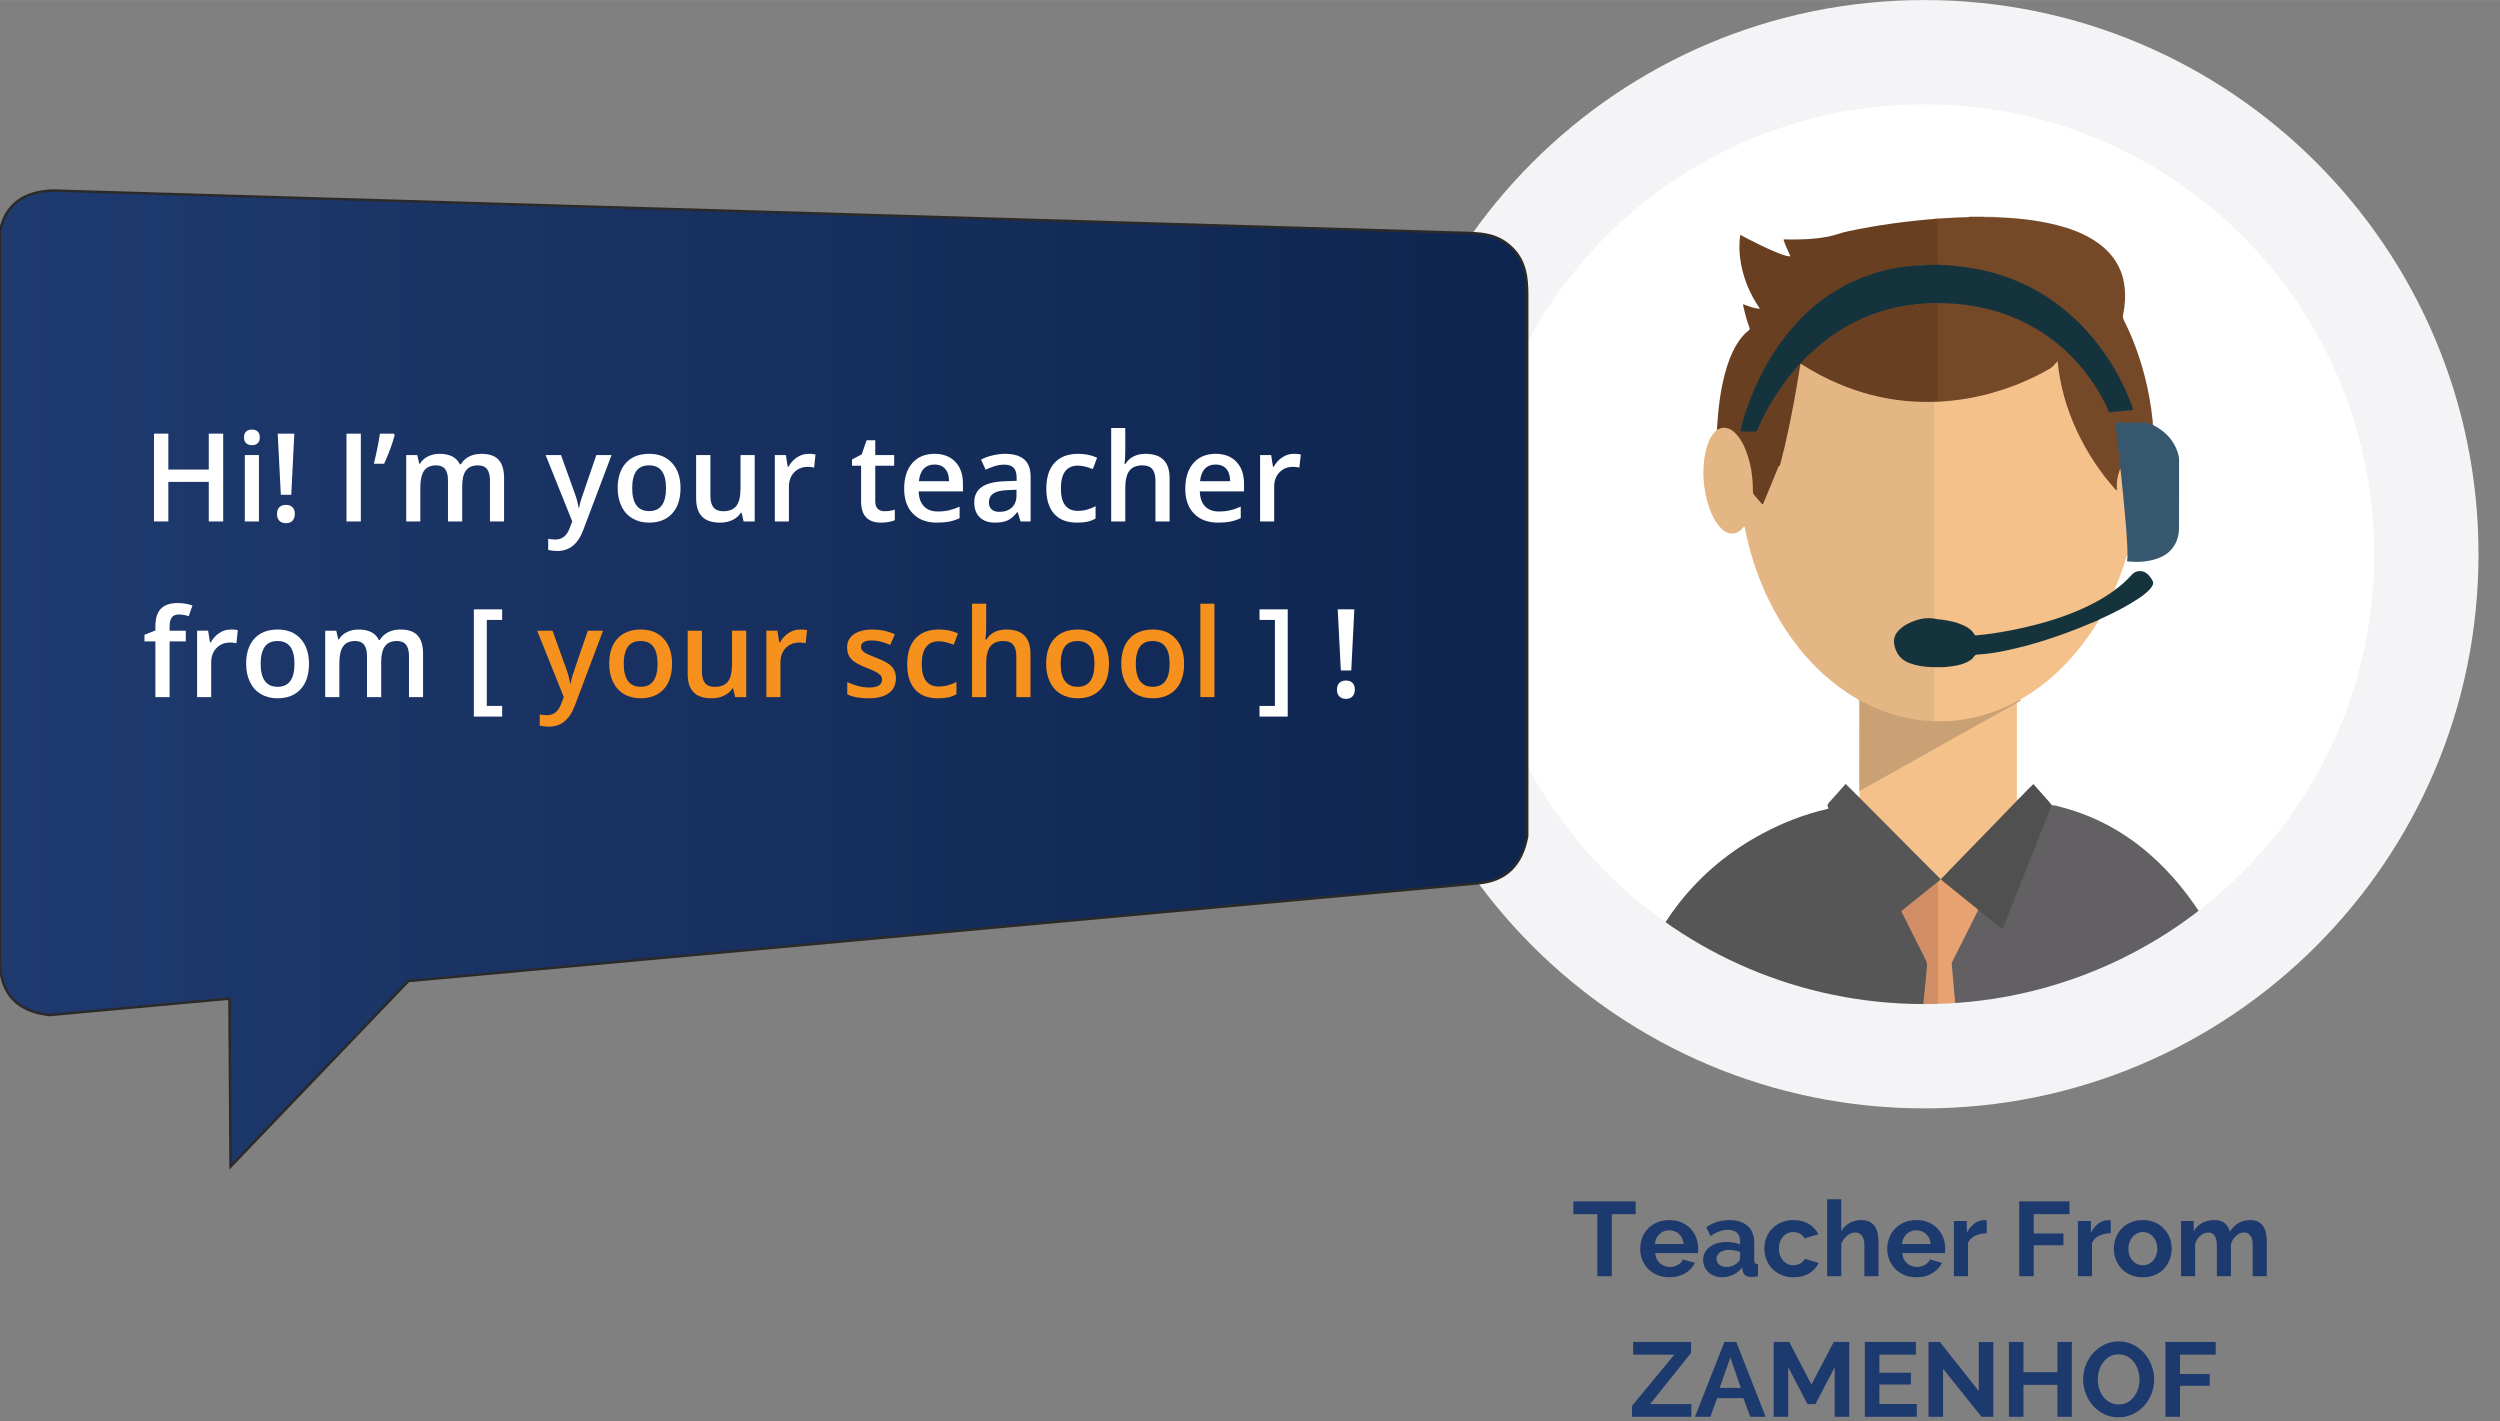 <svg xmlns="http://www.w3.org/2000/svg" width="570" height="324" viewBox="0 0 57000 32398" id="svg255" clip-rule="evenodd" fill-rule="evenodd" image-rendering="optimizeQuality" shape-rendering="geometricPrecision" text-rendering="geometricPrecision"><rect x="0" y="0" width="57000" height="32398" fill="#808080" stroke="none"/><defs id="defs14"><style id="style2">.str0{stroke:#2b2a29;stroke-width:57;stroke-miterlimit:22.926}.fil14{fill:#15333d}.fil10{fill:#693f21}.fil11{fill:#f4c18a}.fil0,.fil1,.fil22{fill:#1d3a6e;fill-rule:nonzero}.fil1,.fil22{fill:#f6911d}.fil22{fill:#fff}</style><linearGradient id="id0" gradientUnits="userSpaceOnUse" y1="15470" x2="34820" y2="15470"><stop offset="0" id="stop4" stop-color="#1f3a6f"/><stop offset="1" id="stop6" stop-color="#0e254f"/></linearGradient><linearGradient id="id1" gradientUnits="userSpaceOnUse" x1="80180" y1="15489" x2="115000" y2="15489"><stop offset="0" id="stop9" stop-color="#f7921e"/><stop offset="1" id="stop11" stop-color="#ce7a1a"/></linearGradient></defs><path class="fil0" id="polygon17" fill="#1d3a6e" fill-rule="nonzero" d="M36750 29097h-332v-1415h-545v-291h1420v291h-543z"/><path class="fil0" d="M38060 29121c-101 0-193-17-274-51-82-35-152-82-209-141-58-59-103-128-134-207-31-78-47-160-47-247 0-90 15-174 46-254 30-79 74-149 132-209s128-107 210-143c83-35 175-52 278-52 102 0 194 17 275 52 81 36 150 83 207 142s100 128 129 207c30 78 45 160 45 245 0 21 0 41-1 60s-3 35-6 48h-974c5 50 17 94 37 132 19 39 44 72 74 99s65 48 103 62c39 15 79 22 121 22 64 0 124-16 181-47s96-72 117-124l276 77c-47 96-121 175-222 237-102 62-224 92-364 92zm326-759c-8-94-43-170-104-227-62-57-137-85-225-85-43 0-84 7-121 22-38 16-71 37-100 64s-52 60-71 99c-18 38-29 81-32 127z" id="path19" fill="#1d3a6e" fill-rule="nonzero"/><path class="fil0" d="M39261 29121c-61 0-118-10-171-30-52-20-98-48-137-84-38-36-68-78-90-126-21-48-32-101-32-159 0-59 13-114 40-164 26-51 63-93 110-129 47-35 104-63 169-83 66-20 138-30 217-30 56 0 111 5 164 15 54 9 102 23 143 41v-72c0-84-23-148-71-193-47-45-117-67-210-67-67 0-133 12-197 36s-130 59-197 106l-98-204c161-108 336-161 523-161 181 0 322 44 422 133s150 217 150 386v391c0 34 7 58 20 72 12 15 35 23 67 24v274c-31 7-59 11-85 14-27 2-50 3-69 3-61-1-107-15-139-42-32-26-52-62-60-107l-8-69c-56 73-124 129-204 168-80 38-166 57-257 57zm91-235c55 0 106-10 155-29s87-45 115-77c35-27 52-58 52-91v-144c-38-15-80-26-125-35-44-9-88-13-129-13-84 0-152 18-205 56-52 38-79 85-79 143 0 55 21 100 63 136 41 36 92 54 153 54z" id="path21" fill="#1d3a6e" fill-rule="nonzero"/><path class="fil0" d="M40227 28468c0-88 15-172 46-250 30-79 74-148 132-207s127-106 209-142c82-35 174-52 276-52 138 0 255 29 352 88 97 60 170 137 218 234l-315 96c-27-47-63-82-108-107s-95-38-149-38c-47 0-90 10-130 28-40 19-75 44-104 77-30 33-53 73-70 119s-25 98-25 154 8 107 26 154c18 46 41 86 71 120 30 33 65 59 105 78 40 18 82 27 127 27 58 0 111-14 160-43s83-64 102-105l315 96c-44 96-115 174-214 235-100 61-219 91-358 91-103 0-195-17-277-52-81-36-151-83-209-143-57-61-102-130-133-210-31-79-47-162-47-248z" id="path23" fill="#1d3a6e" fill-rule="nonzero"/><path class="fil0" d="M42830 29097h-322v-706c0-99-19-173-56-220s-89-71-156-71c-29 0-59 7-91 19-32 13-63 31-91 54-29 24-56 51-80 83s-41 68-53 106v735h-322v-1754h322v728c47-81 110-144 189-188s167-66 263-66c82 0 148 14 200 42 51 28 91 65 120 111 29 47 49 100 60 159s17 120 17 183z" id="path25" fill="#1d3a6e" fill-rule="nonzero"/><path class="fil0" d="M43692 29121c-101 0-192-17-274-51-81-35-151-82-209-141-57-59-102-128-133-207-31-78-47-160-47-247 0-90 15-174 46-254 30-79 74-149 132-209s128-107 210-143c83-35 175-52 278-52 102 0 194 17 275 52 81 36 150 83 207 142 56 59 100 128 129 207 30 78 45 160 45 245 0 21-1 41-1 60-1 19-3 35-6 48h-974c5 50 17 94 36 132 20 39 44 72 75 99 30 27 65 48 103 62 39 15 79 22 120 22 64 0 125-16 182-47s95-72 116-124l277 77c-47 96-121 175-223 237-101 62-223 92-364 92zm327-759c-8-94-43-170-104-227-62-57-137-85-225-85-43 0-84 7-121 22-38 16-71 37-100 64s-53 60-71 99c-18 38-29 81-32 127z" id="path27" fill="#1d3a6e" fill-rule="nonzero"/><path class="fil0" d="M45298 28117c-98 2-185 20-262 56s-133 91-166 163v761h-322v-1259h295v269c44-86 100-156 170-209s143-79 220-79c17 0 31 0 39 1 9 1 18 2 26 4z" id="path29" fill="#1d3a6e" fill-rule="nonzero"/><path class="fil0" id="polygon31" fill="#1d3a6e" fill-rule="nonzero" d="M46038 29097v-1706h1146v291h-815v440h678v269h-678v706z"/><path class="fil0" d="M48126 28117c-98 2-185 20-262 56s-132 91-166 163v761h-322v-1259h296v269c43-86 100-156 169-209 70-53 143-79 220-79 18 0 31 0 40 1s17 2 25 4z" id="path33" fill="#1d3a6e" fill-rule="nonzero"/><path class="fil0" d="M48857 29121c-103 0-195-17-277-52-81-36-151-83-208-143-56-61-100-130-131-208-30-79-45-161-45-248 0-88 15-171 45-250 31-78 75-148 131-208 57-60 127-107 208-143 82-35 174-52 277-52 102 0 194 17 275 52 81 36 150 83 206 143 57 60 101 130 131 208 31 79 46 162 46 250 0 87-15 169-46 248-30 78-73 147-129 208-56 60-125 107-207 143-82 35-174 52-276 52zm-330-651c0 56 9 107 26 153 16 45 40 85 69 119 30 33 65 59 105 78 40 18 83 27 130 27 46 0 89-9 129-27 40-19 75-45 105-78 30-34 53-74 70-120 16-47 25-98 25-154 0-55-9-105-25-152-17-46-40-86-70-120-30-33-65-59-105-78-40-18-83-28-129-28-47 0-90 10-130 29-40 20-75 46-105 80-29 33-53 73-69 120-17 46-26 97-26 151z" id="path35" fill="#1d3a6e" fill-rule="nonzero"/><path class="fil0" d="M51683 29097h-322v-706c0-101-18-175-53-221-35-47-83-70-144-70-63 0-122 25-178 73-56 49-96 113-120 191v733h-322v-706c0-101-18-175-52-221-34-47-82-70-143-70-62 0-122 24-179 72s-97 112-121 190v735h-322v-1259h290v233c47-81 110-144 191-188s174-66 278-66c106 0 187 25 244 76 57 52 94 115 112 190 51-86 116-152 194-198 79-46 169-68 269-68 77 0 141 14 190 43 50 29 88 66 116 113 27 46 46 99 56 158 11 60 16 120 16 181z" id="path37" fill="#1d3a6e" fill-rule="nonzero"/><path class="fil0" id="polygon39" fill="#1d3a6e" fill-rule="nonzero" d="M37210 32052l964-1166h-938v-291h1320v250l-933 1166h940v291h-1353z"/><path class="fil0" d="M38645 32302l672-1707h270l670 1707h-351l-156-426h-598l-156 426zm807-1349l-245 690h483z" id="path41" fill="#1d3a6e" fill-rule="nonzero"/><path class="fil0" id="polygon43" fill="#1d3a6e" fill-rule="nonzero" d="M41810 30595h353v1707h-332v-1130l-440 841h-180l-440-841v1130h-331v-1707h355l505 971z"/><path class="fil0" id="polygon45" fill="#1d3a6e" fill-rule="nonzero" d="M42850 31566v445h853v291h-1185v-1707h1164v291h-832v411h719v269z"/><path class="fil0" id="polygon47" fill="#1d3a6e" fill-rule="nonzero" d="M44302 31208v1094h-332v-1707h257l889 1120v-1117h332v1704h-269z"/><path class="fil0" id="polygon49" fill="#1d3a6e" fill-rule="nonzero" d="M46909 31285v-690h329v1707h-329v-729h-774v729h-332v-1707h332v690z"/><path class="fil0" d="M48303 32314c-120 0-230-25-330-74-99-49-184-113-255-194-72-81-127-174-165-278-39-104-58-211-58-320 0-113 21-222 62-326 40-104 97-197 170-277s159-143 258-191c100-47 208-71 325-71 120 0 230 26 329 76 99 51 184 117 255 198 70 82 125 175 163 279 39 104 58 210 58 317 0 114-20 223-61 326s-98 195-170 274-158 142-257 190c-99 47-207 71-324 71zm-474-866c0 74 11 145 33 214 21 69 53 130 93 183 41 53 91 95 151 127 59 32 126 48 201 48 77 0 145-16 204-49 58-33 107-76 147-131 40-54 71-116 92-184 20-68 31-137 31-208 0-73-11-144-34-213-22-69-54-130-95-183-40-53-90-95-149-126-58-31-124-47-198-47-77 0-144 16-203 49-58 33-108 76-149 130s-72 115-92 183c-21 68-32 137-32 207z" id="path51" fill="#1d3a6e" fill-rule="nonzero"/><path class="fil0" id="polygon53" fill="#1d3a6e" fill-rule="nonzero" d="M49372 32302v-1707h1146v291h-814v440h677v269h-677v707z"/><circle class="str0" cx="43875" cy="12635" r="10495" id="circle101" fill="#fff" stroke="#2b2a29" stroke-width="57" stroke-miterlimit="22.926"/><g id="g139"><path d="M37283 22461c230-677 556-1304 998-1869 523-666 1163-1194 1910-1591 466-249 954-438 1469-557 9-2 18-6 21-7 12-9 8-15 5-19-32-48-19-83 19-125 116-125 228-254 341-382 10-12 21-22 36-38 104 103 206 205 309 307 28 6 47 25 66 44 243 243 491 482 728 731 334 350 683 685 1021 1030 16 17 35 31 44 53 2 45-40 54-62 80-248 199-495 400-745 598-75 60-75 60-32 144 162 324 320 651 489 972 48 93 56 182 45 281-22 191-39 381-56 572-16 172-33 343-50 515-13 137-24 275-41 412-2 19-1 38-16 54-4015-433-6199 730-6499-1205z" id="path105" fill="#565656"/><path d="M46778 18354c96 10 188 38 280 64 733 200 1381 558 1953 1056 508 443 923 963 1274 1537 1025 3410-1227 1993-5638 2655-16-18-15-39-17-60-18-197-36-393-54-590-16-183-32-366-49-549-15-147-26-294-42-441-4-40-1-76 17-112 187-374 374-748 562-1122 8-17 16-35 34-45 31-9 50 11 71 27 143 116 286 233 429 348 56 44 56 44 83-25 188-476 377-952 564-1429 164-415 329-831 493-1246 10-25 16-52 40-68z" id="path107" fill="#626062"/><path d="M45466 4950c475 15 946 60 1408 175 297 74 583 176 845 337 177 109 333 241 458 407 148 196 233 417 262 660 26 218 13 433-33 647-9 43-5 79 16 119 208 408 361 838 477 1280 86 331 145 667 181 1007 4 32 3 65 5 97-21 25-43 7-61-1-54-25-110-31-168-31-177 2-354 1-530 1-73 0-75 2-67 76 34 297 67 595 99 892 3 22 4 42 0 63-52 144-87 290-79 445 2 22 7 52-19 60-25 8-42-16-57-33-120-135-233-275-337-422-326-459-585-951-759-1487-94-291-162-588-195-892-3-23-7-46-12-68-7-6-12-2-15 3-64 97-164 148-262 201-501 271-1031 466-1589 581-231 48-464 84-701 96-47 2-95 16-143 9-14-3-28-5-32-22 12-82 9-165 9-247V7032c0-35-3-69 6-103 14-39 48-32 77-32 214-2 426 19 636 49 468 67 914 203 1334 419 295 152 566 339 815 558 338 299 619 644 848 1033 70 121 138 243 189 374 18 47 46 58 94 51 129-17 259-29 388-42 58-5 65-12 45-68-80-230-180-453-295-668-159-297-345-576-556-839-372-460-812-841-1329-1130-525-292-1088-467-1684-538-148-18-297-34-447-35-40-1-85 3-114-39-7-74-18-148-18-223v-678c0-86 0-86-81-111-7-2-13-6-18-13 65-17 132-14 198-18 201-14 401-26 601-29 15-1 31 3 44-9h311c64 13 129 2 193 6 21 1 42-3 62 3z" id="path109" fill="#754928"/><path d="M45106 20750c-51 85-91 177-136 265-149 295-296 590-445 884-23 45-33 88-21 138 10 46 8 95 13 143 16 146 25 293 39 440 13 145 29 289 42 434 10 106 17 213 27 320 6 78 14 156 21 234 2 19 1 38 1 58h-461c-26-32-19-70-19-106v-1819-1531c0-36-2-73 18-106 9-15 25-21 37-33 11-9 25-17 22-35 5-3 10-3 15 0 127 112 262 214 392 320 143 117 286 233 429 348 14 12 34 21 26 46z" id="path111" fill="#e8a170"/><path d="M44185 20104c0 1166 0 2332 1 3498v64h-404c2-110 18-218 28-326 6-55 9-110 16-165 17-139 25-278 38-417 14-139 30-277 43-416 10-100 11-203 28-302 11-65-8-114-35-168-178-353-355-706-532-1058-19-37-18-43 14-68 176-141 353-282 529-424 91-73 180-149 274-218z" id="path113" fill="#d18e66"/><path d="M45466 4950c-78 8-156-1-235 0-6 0-13-6-20-9h254c0 3 1 6 1 9z" id="path115" fill="#b8a190"/><path d="M44163 9157c11 1 23 2 34 3-2 5 0 13-7 14-75 14-67 70-67 124 1 1559 1 3117 1 4675 0 39 3 77-7 115-14 32-42 26-69 24-279-18-523 74-731 255-125 110-148 277-84 434 74 184 215 283 400 332 141 38 285 61 432 59 75-1 150-2 224 1 21 1 53-13 57 27-38 28-82 16-123 17-99 2-100 1-100 98v1005c0 33 4 66-11 96-33 33-75 22-114 20-530-37-1031-175-1502-421-7-3-14-7-21-10-57-28-58-28-58 37v1859c0 32 3 65-6 97-3 7-7 12-13 16-16-21-9-45-9-67 0-647-1-1294 1-1941 0-48-13-75-56-99-277-160-532-350-769-565-265-241-500-508-709-799-205-284-383-584-535-899-183-379-328-773-435-1180-39-150-76-300-104-453-2-9-6-18-12-33-20 22-37 40-54 59-137 150-308 137-448 13-99-88-168-199-225-318-94-197-147-406-179-621-24-162-32-325-23-488 11-203 43-404 125-592 31-71 69-139 125-192 30-29 51-60 57-101 19 12 36 6 55-1 127-43 238-13 336 74 104 92 181 205 237 330 121 267 185 548 197 841 3 69 13 138 12 207-1 15 0 32 9 44 50 71 110 134 167 199 19 21 34 6 42-15 19-46 39-92 58-138 81-199 154-402 248-595 146-303 187-631 259-952 103-457 180-919 255-1382 4-24 7-49 20-71 4-6 9-9 15-11 28-3 47 16 67 29 511 319 1057 555 1643 694 256 62 515 100 778 123 125 11 250-1 373 18 59 10 118-15 178-9 23 1 47-4 66 14z" id="path117" fill="#e4b683"/><path class="fil10" d="M41051 8294c-100 627-213 1253-356 1872-32 135-67 268-101 402-6 23-7 49-36 61-14 6-15 26-21 40l-315 765c-9 22-16 44-30 62-20 3-26-14-36-25-55-63-110-128-166-191-21-24-24-49-24-79 0-319-42-631-159-929-60-153-136-297-258-412-59-56-126-98-211-106-66-7-125 11-180 43-12-12-3-27-10-39 25-410 71-818 174-1217 62-238 143-469 270-682 75-124 163-238 278-327 29-22 26-40 15-68-61-161-103-329-140-497-2-10-7-19 2-30 119 42 237 96 379 101-174-253-301-517-380-804-80-287-110-577-70-875 28 4 45 17 63 27 260 136 521 269 794 379 65 27 132 51 201 68 26 7 52 11 87 10-53-130-117-249-157-378 18-13 35-7 51-7 231 5 461 1 690-23 174-18 346-48 512-104 159-53 324-81 487-113 335-65 673-116 1012-158 184-23 369-40 554-59 29-3 58-3 87-4 28 1 57 2 86 2 22 0 31 10 31 31v41c0 243 1 487 0 730-1 79 19 156 12 235-19 18-43 15-66 14-132-7-265 6-396 14-294 19-583 66-867 144-472 131-905 340-1297 633-245 183-467 390-669 621-337 387-602 819-819 1282-143 304-257 620-345 945-5 21-10 41-15 62-15 69-13 72 57 72 73 0 146-1 219 1 39 1 62-13 79-51 213-505 505-960 863-1374 22-26 42-55 68-78 15-13 28-33 53-27z" id="path119" fill="#693f21"/><path class="fil11" d="M44254 20036h-5-5c-18-9-29-25-43-38-315-316-631-632-946-949-289-289-576-579-864-869 16-48 5-97 7-146l2-4c49-58 121-81 183-117 506-285 1013-569 1520-852 541-303 1081-605 1621-909 68-38 138-75 206-114 16-9 33-21 54-12v2225c5 20-9 32-21 44-49 48-92 103-141 151-185 181-359 372-542 555-169 170-336 342-500 516-153 162-318 311-462 480-16 18-30 47-64 39z" id="path121" fill="#f4c18a"/><path class="fil11" d="M44105 14100V9236v-35c0-22 10-30 31-31s43 7 61-10c231-16 462-40 690-81 417-75 820-195 1211-358 221-93 436-199 643-320 41-24 73-56 103-91 20-23 40-46 69-79 55 561 203 1085 437 1585 233 500 531 958 909 1373 10-29 6-50 5-69-6-140 18-275 67-406 4-9 6-18 14-24 44 47 32 109 38 164 38 370 75 740 104 1111 17 200 30 401 37 602 1 28 6 58-19 81-20 23-22 53-31 80-74 238-158 472-258 700-4 9-5 19-8 28-2 37-35 48-59 64-246 172-512 309-789 425-524 220-1071 362-1630 462-217 39-435 72-655 93-31 2-56-2-73-32-60-103-159-158-262-206-181-83-375-109-570-133-24-3-50-3-65-29z" id="path123" fill="#f4c18a"/><path class="fil11" d="M44105 16440v-1161-29c0-22 12-30 32-30 52 0 104 0 156-1 18 0 38 6 54-10 26-24 60-25 92-27 125-10 246-39 363-84 76-29 144-72 192-140 27-39 65-51 109-54 321-16 634-84 945-159 289-71 573-161 854-257 294-102 583-213 867-340 26-11 51-29 82-14-6 31-27 55-43 81-177 284-374 552-598 800-325 360-692 668-1111 913-13 7-29 12-35 28-106 76-225 129-343 182-359 161-735 261-1127 305-145 16-290 14-436 13-19 0-38 1-53-16z" id="path125" fill="#f4c18a"/><path d="M48505 12648c6-129-8-257-14-385-6-138-19-275-31-413-17-190-35-381-53-572-13-129-25-259-39-389-6-66-15-133-23-199 0-69-11-137-20-205-10-81-17-163-26-244-10-91-21-182-31-273-9-81-18-163-26-244-2-21-5-42-9-63-4-18 3-29 24-29 15-1 30-1 46-1 191 0 383 2 574-1 56 0 106 10 155 33 17 8 31 24 53 16 17 23 43 31 66 44 240 135 414 326 502 591 20 61 30 122 30 186-1 509-1 1018-1 1526 0 149-32 290-112 417-95 152-236 243-403 298-210 68-425 80-643 59-22-2-32-9-26-32 10-40 8-80 7-120z" id="path127" fill="#36576e"/><path d="M44254 20036c77-67 143-144 214-217 323-331 645-663 967-995 173-180 347-359 520-538 11-11 24-20 29-35 90-79 166-170 251-253 41-40 82-79 126-122 23 26 47 52 71 79 102 115 204 230 305 345 15 17 28 36 41 54-33 85-66 171-99 256-90 228-180 456-270 683-85 215-171 430-256 645-95 242-190 485-285 726-67 170-133 339-200 507-1 4-5 6-10 11-45-20-79-57-117-87-120-94-236-194-357-287-26-20-45-47-78-58-61-64-133-114-201-169-207-169-416-337-624-505-13-11-30-19-27-40z" id="path129" fill="#505050"/><path class="fil14" d="M47851 14134c-107 44-213 89-319 132-569 233-1150 427-1751 556-227 49-456 88-688 100-38 2-66 12-88 49-35 57-92 91-151 121-99 49-205 76-313 93-64 10-129 16-194 24-103 0-207 2-310 0-171-5-339-32-501-91-190-70-298-208-343-400-32-136 4-255 103-352 113-112 251-181 401-228 121-38 246-57 374-38 11 1 23 0 34 0 47 21 98 17 147 24 174 22 344 56 505 128 106 49 203 110 262 216 10 19 24 20 43 18 116-14 232-24 348-41 311-46 620-105 925-182 457-114 902-262 1324-472 178-88 348-188 509-303 14-10 31-17 40-32 127-84 237-188 344-295 17-18 34-37 51-55 89-100 227-115 337-37 65 47 109 113 144 184 16 33 7 64-7 94-20 43-50 77-82 110-74 74-157 136-244 193-250 166-517 301-788 428-38 18-78 31-112 56z" id="path131" fill="#15333d"/><path d="M44105 16440c113 0 227 5 339-1 93-5 186-17 278-30 142-20 282-47 420-84 181-48 357-108 529-183 114-50 226-103 335-162 19-10 37-22 58-24 10 2 22 7 8 17-28 19-59 36-88 53-116 64-232 128-347 192-112 62-223 126-335 189-120 67-240 135-361 202-140 79-281 156-421 235-147 82-293 166-440 248-109 61-218 120-327 181-110 62-219 125-329 187-109 61-218 121-326 181-119 67-237 134-356 200-113 64-228 126-342 189v-2027c0-8 1-15 1-23 19-8 31 4 43 11 157 81 317 155 482 218 166 63 337 112 511 150 104 23 209 42 314 56 55 7 110 15 166 16 62 1 125 14 188 9z" id="path133" fill="#caa075"/><path class="fil14" d="M41051 8294c-60 42-102 103-149 158-159 187-303 385-435 592-151 240-288 488-394 753-12 28-25 43-58 42-98-2-196 0-294-1-40 0-41-2-32-43 36-184 95-362 157-539 100-282 222-555 362-820 142-268 305-522 490-762 89-116 186-224 283-333 93-105 195-201 300-293 201-178 419-334 651-469 262-152 538-268 826-358 163-50 329-88 496-116 130-22 261-38 392-48 180-14 359-23 540-21 128 8 256 11 383 24 152 16 303 37 454 63 215 39 426 92 633 160 157 51 310 113 460 181 206 93 403 204 592 329 135 89 264 184 387 289 127 108 253 217 369 338 177 186 341 383 491 592 186 262 347 538 484 828 69 148 131 298 183 453 16 47 9 56-41 61-127 12-255 24-382 36-25 2-49 10-74 11-29 1-44-9-56-37-25-62-52-124-82-183-133-265-294-512-480-742-129-161-269-311-420-450-181-166-375-315-584-445-129-80-261-155-398-219-297-140-606-245-928-312-124-25-248-48-373-64-100-13-201-22-302-28-106-6-211-12-316-9-22 18-47 15-72 14-233-3-463 20-692 60-522 90-1010 274-1458 557-323 204-615 446-876 724-11 11-24 19-37 27z" id="path135" fill="#15333d"/><path class="fil10" d="M41051 8294c60-90 142-161 221-233 54-49 106-99 162-146 100-84 202-165 307-242 193-139 397-261 612-363 307-147 626-255 961-319 131-26 263-44 396-58 158-18 317-25 476-21v2146c0 36-3 69-23 99-246 14-490 4-735-19-523-51-1024-185-1507-388-282-119-551-262-810-424-19-12-36-28-60-32z" id="path137" fill="#693f21"/></g><path d="M43875 22892c-5665 0-10257-4592-10257-10257S38210 2378 43875 2378s10257 4592 10257 10257-4592 10257-10257 10257zm0 2378c-6978 0-12635-5657-12635-12635S36897 0 43875 0s12635 5657 12635 12635-5657 12635-12635 12635z" id="path175" fill="#f4f4f6"/><path class="str0" d="M34459 5640c-350-331-729-322-1169-335-10696-321-21392-641-32089-962-339 13-600 96-794 238-215 159-346 392-407 688v16747c24 335 127 585 294 764 196 209 481 322 832 362 1369-125 2737-250 4106-375 8 1277 16 2553 25 3830 1352-1410 2703-2820 4055-4231 8127-742 16255-1485 24382-2227 315-26 572-128 764-316 179-176 302-427 362-761V6737c0-411-40-793-361-1097z" id="path177" fill="url(#id0)" stroke="#2b2a29" stroke-width="57" stroke-miterlimit="22.926"/><g id="g247"><path class="fil22" id="polygon179" fill="#fff" fill-rule="nonzero" d="M4760 9886h329v2002h-329v-902h-922v902h-327V9886h327v819h922z"/><path class="fil22" d="M5563 9973c0-58 15-102 47-133 31-31 76-47 135-47 56 0 100 16 132 47 31 31 47 75 47 133 0 54-16 98-47 129-32 32-76 47-132 47-59 0-104-15-135-47-32-31-47-75-47-129zm341 1915h-322v-1514h322z" id="path181" fill="#fff" fill-rule="nonzero"/><path class="fil22" d="M6316 11717c0-68 17-119 53-154s86-53 152-53c65 0 114 18 149 55 35 36 52 87 52 152s-17 116-53 154c-35 38-84 57-148 57-65 0-115-19-151-55-36-37-54-89-54-156zm325-437h-238l-71-1394h379z" id="path183" fill="#fff" fill-rule="nonzero"/><path class="fil22" id="polygon185" fill="#fff" fill-rule="nonzero" d="M8227 9886v2002h-327V9886z"/><path class="fil22" d="M8978 9886l21 31c-49 190-129 409-241 655h-233c63-263 109-492 137-686z" id="path187" fill="#fff" fill-rule="nonzero"/><path class="fil22" d="M10538 11888h-324v-934c0-116-21-202-65-259s-113-86-206-86c-124 0-215 41-273 121-58 81-87 216-87 404v754h-321v-1514h252l45 198h16c42-72 103-127 183-167 80-39 168-59 263-59 233 0 387 80 463 239h22c45-75 108-134 189-176s174-63 279-63c181 0 313 46 395 137 83 92 124 231 124 418v987h-322v-934c0-116-22-202-66-259s-113-86-206-86c-125 0-217 39-275 117s-86 198-86 360z" id="path189" fill="#fff" fill-rule="nonzero"/><path class="fil22" d="M12440 10374h351l308 858c46 122 77 237 93 345h11c8-50 23-111 45-183 22-71 138-411 348-1020h348l-648 1715c-118 315-314 472-589 472-71 0-140-7-208-23v-255c49 11 104 17 166 17 155 0 264-90 327-270l56-142z" id="path191" fill="#fff" fill-rule="nonzero"/><path class="fil22" d="M15516 11128c0 247-63 440-190 579s-303 208-530 208c-141 0-266-32-375-96-108-63-192-155-250-275-59-119-88-258-88-416 0-245 63-437 189-575s303-207 533-207c219 0 392 71 520 212s191 331 191 570zm-1102 0c0 350 130 524 388 524 255 0 383-174 383-524 0-346-128-519-386-519-135 0-233 45-294 134-60 90-91 218-91 385z" id="path193" fill="#fff" fill-rule="nonzero"/><path class="fil22" d="M16954 11888l-45-199h-17c-44 71-108 126-191 166-82 40-177 60-282 60-184 0-321-45-411-137-90-91-136-229-136-414v-990h325v933c0 116 24 203 71 261s122 87 223 87c135 0 234-40 298-121 63-81 95-216 95-406v-754h323v1514z" id="path195" fill="#fff" fill-rule="nonzero"/><path class="fil22" d="M18434 10346c65 0 118 5 160 14l-32 300c-45-11-93-17-142-17-129 0-233 42-313 126s-120 193-120 328v791h-321v-1514h252l42 267h17c50-91 115-162 196-215s168-80 261-80z" id="path197" fill="#fff" fill-rule="nonzero"/><path class="fil22" d="M20167 11655c78 0 157-12 235-37v242c-35 16-81 29-137 39-56 11-115 16-175 16-305 0-457-160-457-482v-816h-207v-142l222-118 110-320h198v337h431v243h-431v811c0 77 19 135 58 172s90 55 153 55z" id="path199" fill="#fff" fill-rule="nonzero"/><path class="fil22" d="M21366 11915c-235 0-420-68-552-206-133-137-199-326-199-567 0-248 61-442 184-583 124-142 293-213 508-213 200 0 358 61 474 182 116 122 174 289 174 501v174h-1009c4 147 44 260 119 339s180 119 316 119c90 0 173-9 250-26s160-45 248-84v262c-78 37-157 63-238 79-80 15-172 23-275 23zm-59-1325c-102 0-184 32-246 97-61 65-98 160-110 284h688c-2-125-32-220-91-284-58-65-139-97-241-97z" id="path201" fill="#fff" fill-rule="nonzero"/><path class="fil22" d="M23268 11888l-65-211h-11c-73 92-146 155-220 188-74 34-169 50-285 50-149 0-265-40-348-120-84-81-126-194-126-341 0-156 58-274 174-353 116-80 293-123 530-130l262-9v-80c0-97-23-169-68-217s-115-72-210-72c-78 0-152 11-223 34-72 23-140 50-206 81l-104-230c82-43 172-76 270-98 97-22 190-34 276-34 193 0 338 42 436 126s148 216 148 396v1020zm-480-219c117 0 211-33 282-98 70-65 106-157 106-275v-131l-195 8c-151 6-261 31-330 76s-103 115-103 208c0 67 20 119 60 156s100 56 180 56z" id="path203" fill="#fff" fill-rule="nonzero"/><path class="fil22" d="M24557 11915c-229 0-403-67-522-200-119-134-179-326-179-576 0-255 63-450 187-587 125-137 305-206 540-206 160 0 304 30 431 89l-97 259c-136-53-248-79-337-79-262 0-392 174-392 521 0 170 32 298 97 383 66 85 161 128 287 128 143 0 279-36 407-107v281c-58 34-119 58-184 72-66 15-145 22-238 22z" id="path205" fill="#fff" fill-rule="nonzero"/><path class="fil22" d="M26667 11888h-323v-931c0-117-24-204-71-262-47-57-122-86-224-86-135 0-234 41-297 121-64 81-96 216-96 406v752h-321V9758h321v540c0 87-5 180-16 278h21c43-73 104-129 182-169 78-41 169-61 273-61 367 0 551 185 551 555z" id="path207" fill="#fff" fill-rule="nonzero"/><path class="fil22" d="M27776 11915c-236 0-420-68-553-206-133-137-199-326-199-567 0-248 62-442 185-583 123-142 292-213 508-213 200 0 357 61 473 182 116 122 174 289 174 501v174h-1009c5 147 45 260 119 339 75 79 181 119 317 119 89 0 172-9 249-26 78-17 160-45 249-84v262c-79 37-158 63-238 79-81 15-172 23-275 23zm-59-1325c-103 0-184 32-246 97s-98 160-110 284h687c-2-125-32-220-90-284-59-65-139-97-241-97z" id="path209" fill="#fff" fill-rule="nonzero"/><path class="fil22" d="M29498 10346c65 0 118 5 160 14l-32 300c-45-11-93-17-142-17-129 0-233 42-313 126s-120 193-120 328v791h-321v-1514h252l42 267h17c50-91 115-162 196-215s168-80 261-80z" id="path211" fill="#fff" fill-rule="nonzero"/><path class="fil22" d="M4236 14623h-369v1270h-324v-1270h-249v-151l249-99v-98c0-179 42-312 126-398s213-129 385-129c113 0 225 19 334 56l-85 244c-79-26-155-39-227-39-73 0-126 23-160 68-33 45-49 113-49 203v99h369z" id="path213" fill="#fff" fill-rule="nonzero"/><path class="fil22" d="M5261 14352c65 0 119 4 161 13l-32 300c-45-11-93-16-142-16-129 0-233 42-313 126s-120 193-120 327v791h-321v-1514h251l43 267h16c50-90 116-162 197-215 80-53 167-79 260-79z" id="path215" fill="#fff" fill-rule="nonzero"/><path class="fil22" d="M7045 15133c0 248-63 441-190 579-127 139-303 208-530 208-141 0-266-31-375-95s-192-156-250-276c-59-119-88-258-88-416 0-245 63-437 189-575 126-137 303-206 532-206 219 0 393 70 521 211 127 141 191 331 191 570zm-1102 0c0 350 129 525 388 525 255 0 383-175 383-525 0-346-129-519-386-519-135 0-233 45-294 135-60 89-91 217-91 384z" id="path217" fill="#fff" fill-rule="nonzero"/><path class="fil22" d="M8691 15893h-323v-934c0-115-22-202-66-259s-112-86-205-86c-124 0-216 41-273 122-58 80-87 215-87 403v754h-322v-1514h252l45 198h16c42-72 103-127 183-167 80-39 168-58 264-58 232 0 387 79 462 238h22c45-75 108-133 189-175s174-63 279-63c181 0 313 45 395 136 83 92 124 231 124 418v987h-321v-934c0-115-23-202-67-259s-113-86-206-86c-125 0-216 39-274 117-58 79-87 198-87 360z" id="path219" fill="#fff" fill-rule="nonzero"/><path class="fil22" id="polygon221" fill="#fff" fill-rule="nonzero" d="M10804 13892h645v241h-350v1961h350v243h-645z"/><path class="fil1" d="M12247 14379h351l308 858c46 123 77 238 93 345h11c8-50 23-111 45-182 22-72 138-412 348-1021h347l-647 1715c-118 315-314 473-589 473-71 0-140-8-208-24v-254c49 11 104 16 166 16 155 0 264-90 327-270l56-142z" id="path223" fill="#f6911d" fill-rule="nonzero"/><path class="fil1" d="M15323 15133c0 248-63 441-190 579-127 139-303 208-530 208-141 0-266-31-375-95-108-64-192-156-250-276-59-119-88-258-88-416 0-245 63-437 189-575 126-137 303-206 533-206 219 0 392 70 520 211s191 331 191 570zm-1102 0c0 350 130 525 388 525 255 0 383-175 383-525 0-346-129-519-386-519-135 0-233 45-294 135-60 89-91 217-91 384z" id="path225" fill="#f6911d" fill-rule="nonzero"/><path class="fil1" d="M16761 15893l-45-198h-17c-44 70-108 125-191 165-82 40-177 60-282 60-184 0-321-45-411-136-90-92-136-230-136-415v-990h325v934c0 116 24 202 71 260s122 87 223 87c135 0 234-40 298-121 63-81 95-216 95-406v-754h323v1514z" id="path227" fill="#f6911d" fill-rule="nonzero"/><path class="fil1" d="M18241 14352c64 0 118 4 160 13l-32 300c-45-11-93-16-142-16-129 0-233 42-313 126s-120 193-120 327v791h-321v-1514h252l42 267h16c51-90 116-162 197-215s168-79 261-79z" id="path229" fill="#f6911d" fill-rule="nonzero"/><path class="fil1" d="M20427 15462c0 148-54 261-162 340-107 79-262 118-462 118-202 0-364-30-486-91v-278c178 82 343 123 497 123 198 0 297-60 297-179 0-39-11-71-33-96-22-26-58-52-108-80-50-27-120-58-210-93-174-67-292-135-354-202-61-68-92-155-92-263 0-130 52-230 157-302 104-72 246-107 426-107 178 0 347 36 505 108l-104 242c-163-67-300-101-412-101-170 0-254 48-254 145 0 47 22 87 66 120s141 78 290 136c125 48 215 93 272 133s98 86 126 139c27 52 41 115 41 188z" id="path231" fill="#f6911d" fill-rule="nonzero"/><path class="fil1" d="M21385 15920c-229 0-403-66-522-200s-179-326-179-576c0-254 63-450 187-587 125-137 305-205 540-205 160 0 304 29 431 89l-97 258c-136-53-248-79-336-79-262 0-393 174-393 521 0 170 32 298 97 383 66 85 161 128 287 128 144 0 279-35 407-107v281c-58 34-119 58-184 73-66 14-145 21-238 21z" id="path233" fill="#f6911d" fill-rule="nonzero"/><path class="fil1" d="M23495 15893h-323v-931c0-117-24-204-71-261-47-58-121-87-224-87-135 0-234 41-297 122-64 80-95 216-95 405v752h-322v-2130h322v541c0 86-6 179-17 278h21c43-73 104-130 182-170s169-60 274-60c366 0 550 184 550 554z" id="path235" fill="#f6911d" fill-rule="nonzero"/><path class="fil1" d="M25285 15133c0 248-63 441-190 579-127 139-303 208-530 208-141 0-266-31-375-95-108-64-192-156-250-276-59-119-88-258-88-416 0-245 63-437 189-575 126-137 303-206 533-206 219 0 392 70 520 211s191 331 191 570zm-1102 0c0 350 130 525 388 525 255 0 383-175 383-525 0-346-129-519-386-519-135 0-233 45-294 135-60 89-91 217-91 384z" id="path237" fill="#f6911d" fill-rule="nonzero"/><path class="fil1" d="M26998 15133c0 248-63 441-190 579-127 139-304 208-530 208-142 0-267-31-375-95-109-64-192-156-251-276-58-119-87-258-87-416 0-245 63-437 189-575 126-137 303-206 532-206 219 0 393 70 520 211 128 141 192 331 192 570zm-1102 0c0 350 129 525 387 525 256 0 384-175 384-525 0-346-129-519-386-519-135 0-233 45-294 135-61 89-91 217-91 384z" id="path239" fill="#f6911d" fill-rule="nonzero"/><path class="fil1" id="polygon241" fill="#f6911d" fill-rule="nonzero" d="M27368 13763h321v2130h-321z"/><path class="fil22" id="polygon243" fill="#fff" fill-rule="nonzero" d="M29068 14133h-351v-241h643v2445h-643v-243h351z"/><path class="fil22" d="M30483 15722c0-68 18-119 54-154 35-35 86-53 152-53 65 0 114 19 149 55s52 87 52 152-18 116-53 154-84 57-148 57c-65 0-115-18-151-55-37-36-55-88-55-156zm326-437h-238l-71-1393h379z" id="path245" fill="#fff" fill-rule="nonzero"/></g></svg>